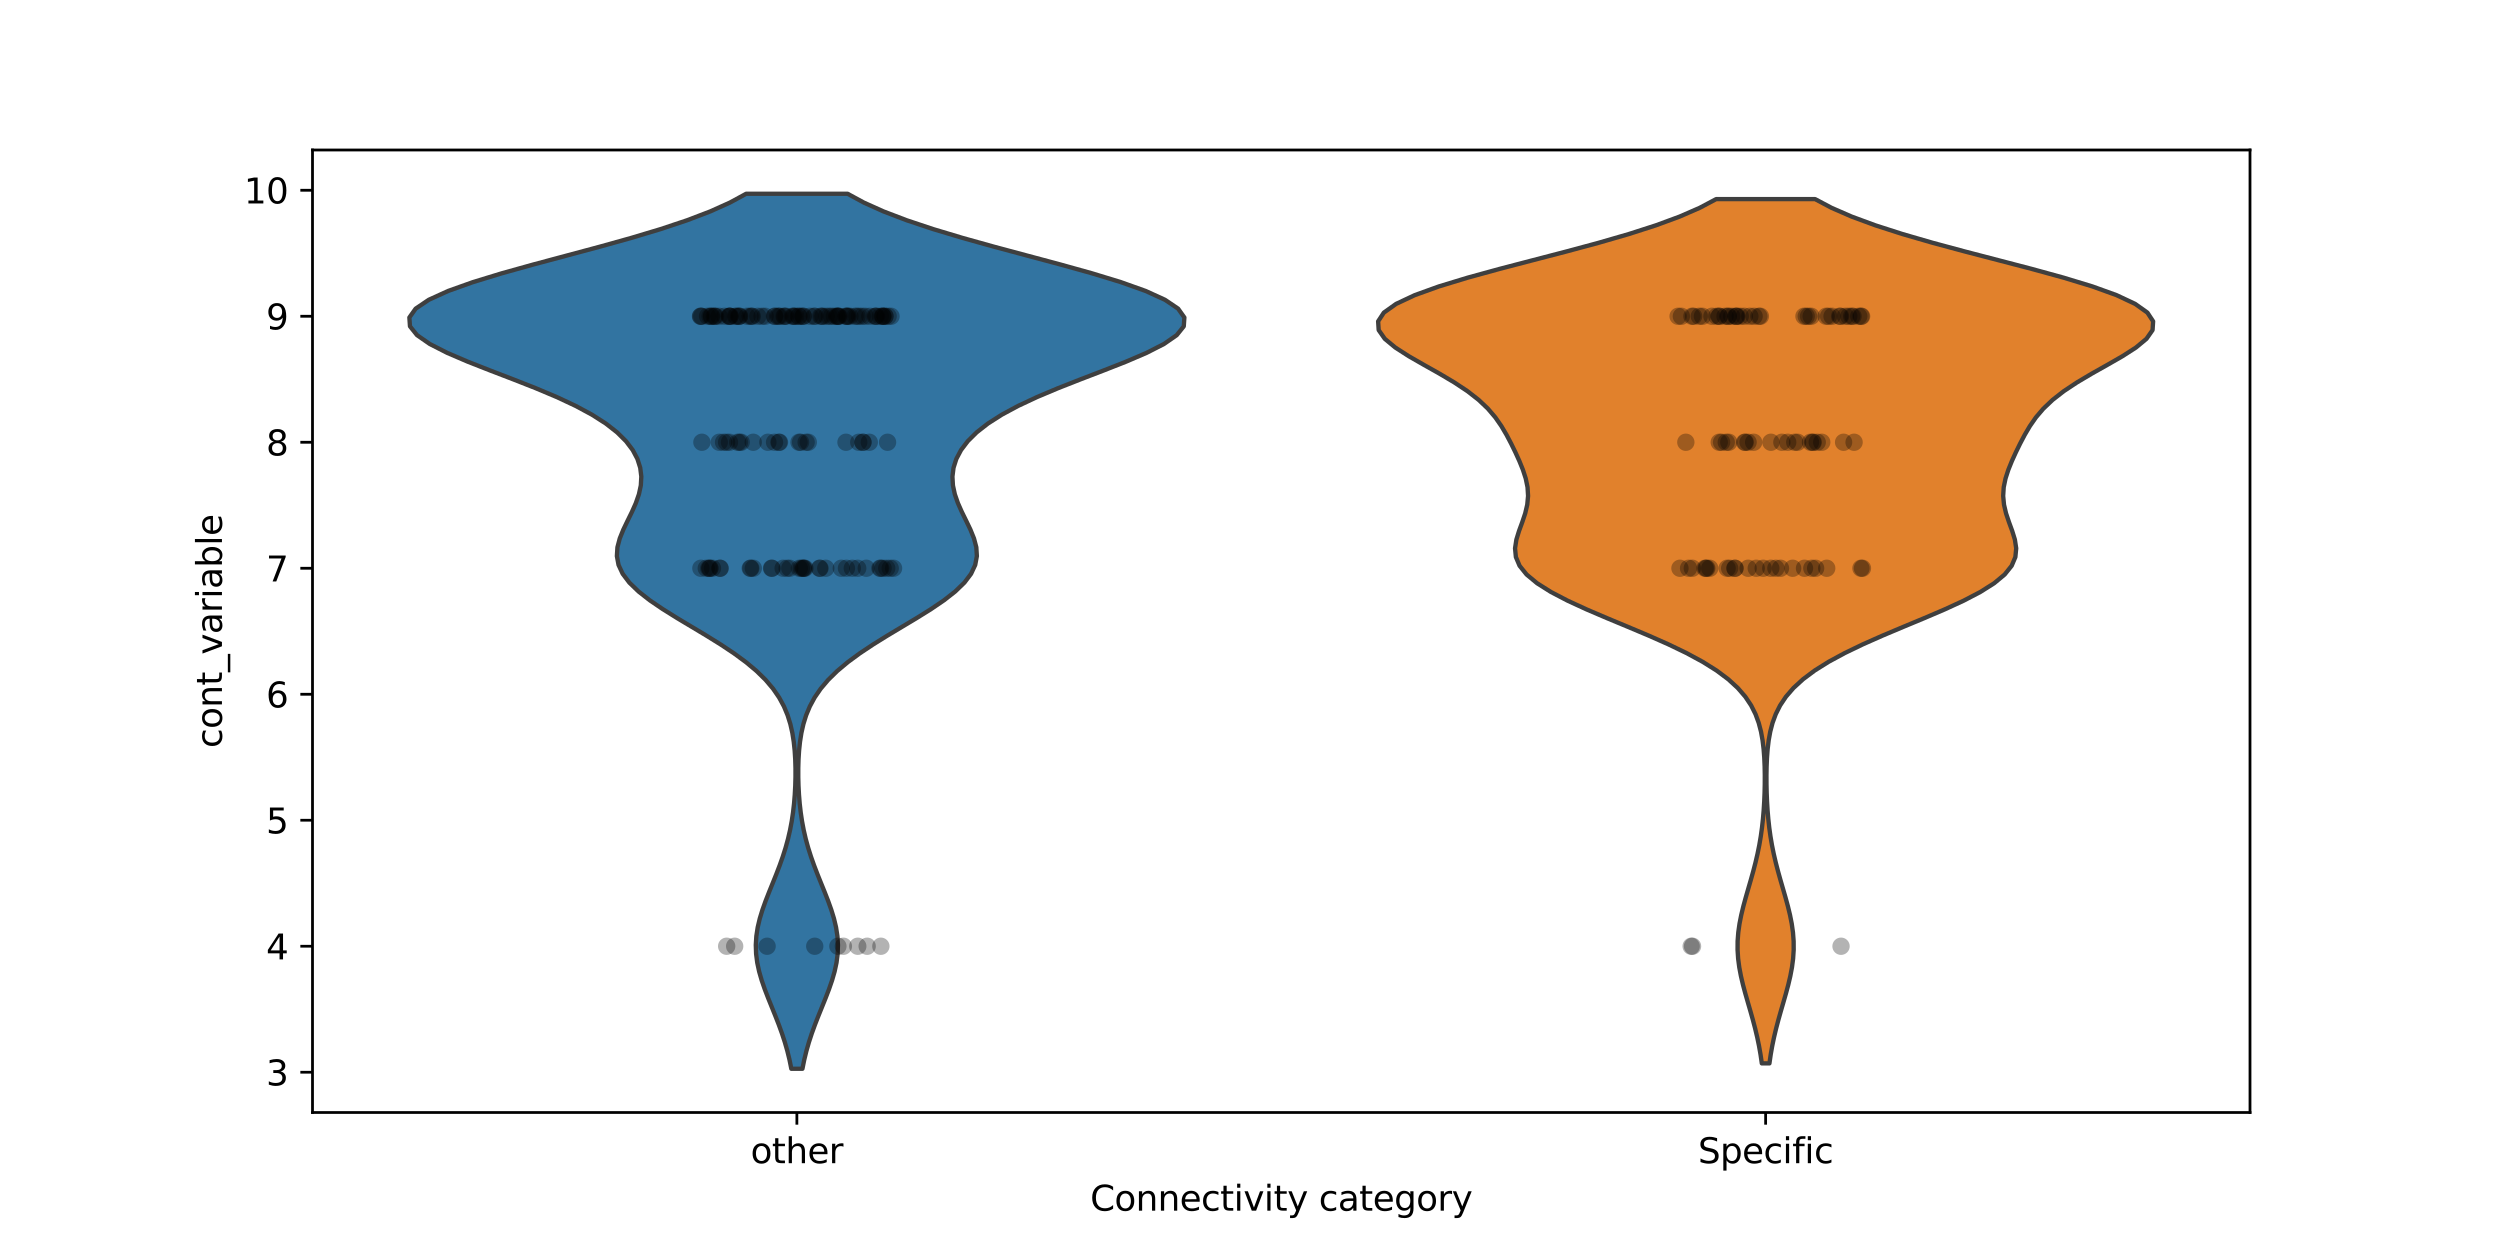 <?xml version="1.0" encoding="utf-8" standalone="no"?>
<!DOCTYPE svg PUBLIC "-//W3C//DTD SVG 1.1//EN"
  "http://www.w3.org/Graphics/SVG/1.1/DTD/svg11.dtd">
<svg xmlns:xlink="http://www.w3.org/1999/xlink" width="720pt" height="360pt" viewBox="0 0 720 360" xmlns="http://www.w3.org/2000/svg" version="1.1">
 <defs>
  <style type="text/css">*{stroke-linejoin: round; stroke-linecap: butt}</style>
 </defs>
 <g id="figure_1">
  <g id="patch_1">
   <path d="M 0 360 
L 720 360 
L 720 0 
L 0 0 
z
" style="fill: #ffffff"/>
  </g>
  <g id="axes_1">
   <g id="patch_2">
    <path d="M 90 320.4 
L 648 320.4 
L 648 43.2 
L 90 43.2 
z
" style="fill: #ffffff"/>
   </g>
   <g id="FillBetweenPolyCollection_1">
    <defs>
     <path id="m68834e56b5" d="M 231.101 -52.2 
L 227.899 -52.2 
L 227.385 -54.745 
L 226.764 -57.291 
L 226.034 -59.836 
L 225.2 -62.382 
L 224.275 -64.927 
L 223.281 -67.473 
L 222.251 -70.018 
L 221.225 -72.564 
L 220.247 -75.109 
L 219.368 -77.655 
L 218.634 -80.2 
L 218.086 -82.745 
L 217.758 -85.291 
L 217.669 -87.836 
L 217.826 -90.382 
L 218.217 -92.927 
L 218.82 -95.473 
L 219.6 -98.018 
L 220.511 -100.564 
L 221.507 -103.109 
L 222.538 -105.655 
L 223.562 -108.2 
L 224.539 -110.745 
L 225.441 -113.291 
L 226.246 -115.836 
L 226.945 -118.382 
L 227.533 -120.927 
L 228.014 -123.473 
L 228.394 -126.018 
L 228.684 -128.564 
L 228.893 -131.109 
L 229.029 -133.655 
L 229.097 -136.2 
L 229.097 -138.745 
L 229.023 -141.291 
L 228.864 -143.836 
L 228.597 -146.382 
L 228.194 -148.927 
L 227.619 -151.473 
L 226.827 -154.018 
L 225.767 -156.564 
L 224.389 -159.109 
L 222.641 -161.655 
L 220.482 -164.2 
L 217.886 -166.745 
L 214.846 -169.291 
L 211.386 -171.836 
L 207.561 -174.382 
L 203.463 -176.927 
L 199.215 -179.473 
L 194.967 -182.018 
L 190.886 -184.564 
L 187.142 -187.109 
L 183.891 -189.655 
L 181.259 -192.2 
L 179.332 -194.745 
L 178.141 -197.291 
L 177.663 -199.836 
L 177.82 -202.382 
L 178.49 -204.927 
L 179.519 -207.473 
L 180.742 -210.018 
L 181.993 -212.564 
L 183.123 -215.109 
L 184.009 -217.655 
L 184.557 -220.2 
L 184.699 -222.745 
L 184.384 -225.291 
L 183.573 -227.836 
L 182.225 -230.382 
L 180.296 -232.927 
L 177.731 -235.473 
L 174.476 -238.018 
L 170.491 -240.564 
L 165.763 -243.109 
L 160.326 -245.655 
L 154.285 -248.2 
L 147.817 -250.745 
L 141.182 -253.291 
L 134.709 -255.836 
L 128.778 -258.382 
L 123.785 -260.927 
L 120.109 -263.473 
L 118.07 -266.018 
L 117.9 -268.564 
L 119.709 -271.109 
L 123.479 -273.655 
L 129.061 -276.2 
L 136.193 -278.745 
L 144.524 -281.291 
L 153.654 -283.836 
L 163.162 -286.382 
L 172.652 -288.927 
L 181.775 -291.473 
L 190.25 -294.018 
L 197.88 -296.564 
L 204.549 -299.109 
L 210.216 -301.655 
L 214.901 -304.2 
L 244.099 -304.2 
L 244.099 -304.2 
L 248.784 -301.655 
L 254.451 -299.109 
L 261.12 -296.564 
L 268.75 -294.018 
L 277.225 -291.473 
L 286.348 -288.927 
L 295.838 -286.382 
L 305.346 -283.836 
L 314.476 -281.291 
L 322.807 -278.745 
L 329.939 -276.2 
L 335.521 -273.655 
L 339.291 -271.109 
L 341.1 -268.564 
L 340.93 -266.018 
L 338.891 -263.473 
L 335.215 -260.927 
L 330.222 -258.382 
L 324.291 -255.836 
L 317.818 -253.291 
L 311.183 -250.745 
L 304.715 -248.2 
L 298.674 -245.655 
L 293.237 -243.109 
L 288.509 -240.564 
L 284.524 -238.018 
L 281.269 -235.473 
L 278.704 -232.927 
L 276.775 -230.382 
L 275.427 -227.836 
L 274.616 -225.291 
L 274.301 -222.745 
L 274.443 -220.2 
L 274.991 -217.655 
L 275.877 -215.109 
L 277.007 -212.564 
L 278.258 -210.018 
L 279.481 -207.473 
L 280.51 -204.927 
L 281.18 -202.382 
L 281.337 -199.836 
L 280.859 -197.291 
L 279.668 -194.745 
L 277.741 -192.2 
L 275.109 -189.655 
L 271.858 -187.109 
L 268.114 -184.564 
L 264.033 -182.018 
L 259.785 -179.473 
L 255.537 -176.927 
L 251.439 -174.382 
L 247.614 -171.836 
L 244.154 -169.291 
L 241.114 -166.745 
L 238.518 -164.2 
L 236.359 -161.655 
L 234.611 -159.109 
L 233.233 -156.564 
L 232.173 -154.018 
L 231.381 -151.473 
L 230.806 -148.927 
L 230.403 -146.382 
L 230.136 -143.836 
L 229.977 -141.291 
L 229.903 -138.745 
L 229.903 -136.2 
L 229.971 -133.655 
L 230.107 -131.109 
L 230.316 -128.564 
L 230.606 -126.018 
L 230.986 -123.473 
L 231.467 -120.927 
L 232.055 -118.382 
L 232.754 -115.836 
L 233.559 -113.291 
L 234.461 -110.745 
L 235.438 -108.2 
L 236.462 -105.655 
L 237.493 -103.109 
L 238.489 -100.564 
L 239.4 -98.018 
L 240.18 -95.473 
L 240.783 -92.927 
L 241.174 -90.382 
L 241.331 -87.836 
L 241.242 -85.291 
L 240.914 -82.745 
L 240.366 -80.2 
L 239.632 -77.655 
L 238.753 -75.109 
L 237.775 -72.564 
L 236.749 -70.018 
L 235.719 -67.473 
L 234.725 -64.927 
L 233.8 -62.382 
L 232.966 -59.836 
L 232.236 -57.291 
L 231.615 -54.745 
L 231.101 -52.2 
z
" style="stroke: #3f3f3f; stroke-width: 1.25"/>
    </defs>
    <g clip-path="url(#p2341770160)">
     <use xlink:href="#m68834e56b5" x="0" y="360" style="fill: #3274a1; stroke: #3f3f3f; stroke-width: 1.25"/>
    </g>
   </g>
   <g id="FillBetweenPolyCollection_2">
    <defs>
     <path id="m4963160dde" d="M 509.596 -53.748 
L 507.404 -53.748 
L 507.04 -56.262 
L 506.597 -58.776 
L 506.075 -61.29 
L 505.477 -63.804 
L 504.815 -66.319 
L 504.106 -68.833 
L 503.376 -71.347 
L 502.656 -73.861 
L 501.981 -76.375 
L 501.389 -78.89 
L 500.912 -81.404 
L 500.582 -83.918 
L 500.419 -86.432 
L 500.434 -88.946 
L 500.625 -91.46 
L 500.981 -93.975 
L 501.479 -96.489 
L 502.088 -99.003 
L 502.772 -101.517 
L 503.496 -104.031 
L 504.225 -106.546 
L 504.927 -109.06 
L 505.58 -111.574 
L 506.166 -114.088 
L 506.675 -116.602 
L 507.103 -119.117 
L 507.453 -121.631 
L 507.73 -124.145 
L 507.942 -126.659 
L 508.095 -129.173 
L 508.197 -131.687 
L 508.252 -134.202 
L 508.26 -136.716 
L 508.217 -139.23 
L 508.11 -141.744 
L 507.921 -144.258 
L 507.62 -146.773 
L 507.167 -149.287 
L 506.511 -151.801 
L 505.59 -154.315 
L 504.33 -156.829 
L 502.652 -159.344 
L 500.479 -161.858 
L 497.737 -164.372 
L 494.374 -166.886 
L 490.363 -169.4 
L 485.717 -171.915 
L 480.5 -174.429 
L 474.826 -176.943 
L 468.862 -179.457 
L 462.82 -181.971 
L 456.942 -184.485 
L 451.478 -187 
L 446.661 -189.514 
L 442.68 -192.028 
L 439.659 -194.542 
L 437.64 -197.056 
L 436.574 -199.571 
L 436.332 -202.085 
L 436.717 -204.599 
L 437.492 -207.113 
L 438.413 -209.627 
L 439.256 -212.142 
L 439.849 -214.656 
L 440.085 -217.17 
L 439.929 -219.684 
L 439.408 -222.198 
L 438.593 -224.713 
L 437.575 -227.227 
L 436.431 -229.741 
L 435.202 -232.255 
L 433.879 -234.769 
L 432.398 -237.283 
L 430.65 -239.798 
L 428.509 -242.312 
L 425.86 -244.826 
L 422.635 -247.34 
L 418.847 -249.854 
L 414.609 -252.369 
L 410.141 -254.883 
L 405.758 -257.397 
L 401.846 -259.911 
L 398.816 -262.425 
L 397.06 -264.94 
L 396.9 -267.454 
L 398.55 -269.968 
L 402.086 -272.482 
L 407.441 -274.996 
L 414.407 -277.51 
L 422.665 -280.025 
L 431.818 -282.539 
L 441.437 -285.053 
L 451.098 -287.567 
L 460.422 -290.081 
L 469.102 -292.596 
L 476.916 -295.11 
L 483.732 -297.624 
L 489.501 -300.138 
L 494.245 -302.652 
L 522.755 -302.652 
L 522.755 -302.652 
L 527.499 -300.138 
L 533.268 -297.624 
L 540.084 -295.11 
L 547.898 -292.596 
L 556.578 -290.081 
L 565.902 -287.567 
L 575.563 -285.053 
L 585.182 -282.539 
L 594.335 -280.025 
L 602.593 -277.51 
L 609.559 -274.996 
L 614.914 -272.482 
L 618.45 -269.968 
L 620.1 -267.454 
L 619.94 -264.94 
L 618.184 -262.425 
L 615.154 -259.911 
L 611.242 -257.397 
L 606.859 -254.883 
L 602.391 -252.369 
L 598.153 -249.854 
L 594.365 -247.34 
L 591.14 -244.826 
L 588.491 -242.312 
L 586.35 -239.798 
L 584.602 -237.283 
L 583.121 -234.769 
L 581.798 -232.255 
L 580.569 -229.741 
L 579.425 -227.227 
L 578.407 -224.713 
L 577.592 -222.198 
L 577.071 -219.684 
L 576.915 -217.17 
L 577.151 -214.656 
L 577.744 -212.142 
L 578.587 -209.627 
L 579.508 -207.113 
L 580.283 -204.599 
L 580.668 -202.085 
L 580.426 -199.571 
L 579.36 -197.056 
L 577.341 -194.542 
L 574.32 -192.028 
L 570.339 -189.514 
L 565.522 -187 
L 560.058 -184.485 
L 554.18 -181.971 
L 548.138 -179.457 
L 542.174 -176.943 
L 536.5 -174.429 
L 531.283 -171.915 
L 526.637 -169.4 
L 522.626 -166.886 
L 519.263 -164.372 
L 516.521 -161.858 
L 514.348 -159.344 
L 512.67 -156.829 
L 511.41 -154.315 
L 510.489 -151.801 
L 509.833 -149.287 
L 509.38 -146.773 
L 509.079 -144.258 
L 508.89 -141.744 
L 508.783 -139.23 
L 508.74 -136.716 
L 508.748 -134.202 
L 508.803 -131.687 
L 508.905 -129.173 
L 509.058 -126.659 
L 509.27 -124.145 
L 509.547 -121.631 
L 509.897 -119.117 
L 510.325 -116.602 
L 510.834 -114.088 
L 511.42 -111.574 
L 512.073 -109.06 
L 512.775 -106.546 
L 513.504 -104.031 
L 514.228 -101.517 
L 514.912 -99.003 
L 515.521 -96.489 
L 516.019 -93.975 
L 516.375 -91.46 
L 516.566 -88.946 
L 516.581 -86.432 
L 516.418 -83.918 
L 516.088 -81.404 
L 515.611 -78.89 
L 515.019 -76.375 
L 514.344 -73.861 
L 513.624 -71.347 
L 512.894 -68.833 
L 512.185 -66.319 
L 511.523 -63.804 
L 510.925 -61.29 
L 510.403 -58.776 
L 509.96 -56.262 
L 509.596 -53.748 
z
" style="stroke: #3f3f3f; stroke-width: 1.25"/>
    </defs>
    <g clip-path="url(#p2341770160)">
     <use xlink:href="#m4963160dde" x="0" y="360" style="fill: #e1812c; stroke: #3f3f3f; stroke-width: 1.25"/>
    </g>
   </g>
   <g id="matplotlib.axis_1">
    <g id="xtick_1">
     <g id="line2d_1">
      <defs>
       <path id="m42745b3dea" d="M 0 0 
L 0 3.5 
" style="stroke: #000000; stroke-width: 0.8"/>
      </defs>
      <g>
       <use xlink:href="#m42745b3dea" x="229.5" y="320.4" style="stroke: #000000; stroke-width: 0.8"/>
      </g>
     </g>
     <g id="text_1">
      <!-- other -->
      <g transform="translate(216.18 334.998) scale(0.1 -0.1)">
       <defs>
        <path id="DejaVuSans-6f" d="M 1959 3097 
Q 1497 3097 1228 2736 
Q 959 2375 959 1747 
Q 959 1119 1226 758 
Q 1494 397 1959 397 
Q 2419 397 2687 759 
Q 2956 1122 2956 1747 
Q 2956 2369 2687 2733 
Q 2419 3097 1959 3097 
z
M 1959 3584 
Q 2709 3584 3137 3096 
Q 3566 2609 3566 1747 
Q 3566 888 3137 398 
Q 2709 -91 1959 -91 
Q 1206 -91 779 398 
Q 353 888 353 1747 
Q 353 2609 779 3096 
Q 1206 3584 1959 3584 
z
" transform="scale(0.016)"/>
        <path id="DejaVuSans-74" d="M 1172 4494 
L 1172 3500 
L 2356 3500 
L 2356 3053 
L 1172 3053 
L 1172 1153 
Q 1172 725 1289 603 
Q 1406 481 1766 481 
L 2356 481 
L 2356 0 
L 1766 0 
Q 1100 0 847 248 
Q 594 497 594 1153 
L 594 3053 
L 172 3053 
L 172 3500 
L 594 3500 
L 594 4494 
L 1172 4494 
z
" transform="scale(0.016)"/>
        <path id="DejaVuSans-68" d="M 3513 2113 
L 3513 0 
L 2938 0 
L 2938 2094 
Q 2938 2591 2744 2837 
Q 2550 3084 2163 3084 
Q 1697 3084 1428 2787 
Q 1159 2491 1159 1978 
L 1159 0 
L 581 0 
L 581 4863 
L 1159 4863 
L 1159 2956 
Q 1366 3272 1645 3428 
Q 1925 3584 2291 3584 
Q 2894 3584 3203 3211 
Q 3513 2838 3513 2113 
z
" transform="scale(0.016)"/>
        <path id="DejaVuSans-65" d="M 3597 1894 
L 3597 1613 
L 953 1613 
Q 991 1019 1311 708 
Q 1631 397 2203 397 
Q 2534 397 2845 478 
Q 3156 559 3463 722 
L 3463 178 
Q 3153 47 2828 -22 
Q 2503 -91 2169 -91 
Q 1331 -91 842 396 
Q 353 884 353 1716 
Q 353 2575 817 3079 
Q 1281 3584 2069 3584 
Q 2775 3584 3186 3129 
Q 3597 2675 3597 1894 
z
M 3022 2063 
Q 3016 2534 2758 2815 
Q 2500 3097 2075 3097 
Q 1594 3097 1305 2825 
Q 1016 2553 972 2059 
L 3022 2063 
z
" transform="scale(0.016)"/>
        <path id="DejaVuSans-72" d="M 2631 2963 
Q 2534 3019 2420 3045 
Q 2306 3072 2169 3072 
Q 1681 3072 1420 2755 
Q 1159 2438 1159 1844 
L 1159 0 
L 581 0 
L 581 3500 
L 1159 3500 
L 1159 2956 
Q 1341 3275 1631 3429 
Q 1922 3584 2338 3584 
Q 2397 3584 2469 3576 
Q 2541 3569 2628 3553 
L 2631 2963 
z
" transform="scale(0.016)"/>
       </defs>
       <use xlink:href="#DejaVuSans-6f"/>
       <use xlink:href="#DejaVuSans-74" transform="translate(61.182 0)"/>
       <use xlink:href="#DejaVuSans-68" transform="translate(100.391 0)"/>
       <use xlink:href="#DejaVuSans-65" transform="translate(163.77 0)"/>
       <use xlink:href="#DejaVuSans-72" transform="translate(225.293 0)"/>
      </g>
     </g>
    </g>
    <g id="xtick_2">
     <g id="line2d_2">
      <g>
       <use xlink:href="#m42745b3dea" x="508.5" y="320.4" style="stroke: #000000; stroke-width: 0.8"/>
      </g>
     </g>
     <g id="text_2">
      <!-- Specific -->
      <g transform="translate(489.038 334.998) scale(0.1 -0.1)">
       <defs>
        <path id="DejaVuSans-53" d="M 3425 4513 
L 3425 3897 
Q 3066 4069 2747 4153 
Q 2428 4238 2131 4238 
Q 1616 4238 1336 4038 
Q 1056 3838 1056 3469 
Q 1056 3159 1242 3001 
Q 1428 2844 1947 2747 
L 2328 2669 
Q 3034 2534 3370 2195 
Q 3706 1856 3706 1288 
Q 3706 609 3251 259 
Q 2797 -91 1919 -91 
Q 1588 -91 1214 -16 
Q 841 59 441 206 
L 441 856 
Q 825 641 1194 531 
Q 1563 422 1919 422 
Q 2459 422 2753 634 
Q 3047 847 3047 1241 
Q 3047 1584 2836 1778 
Q 2625 1972 2144 2069 
L 1759 2144 
Q 1053 2284 737 2584 
Q 422 2884 422 3419 
Q 422 4038 858 4394 
Q 1294 4750 2059 4750 
Q 2388 4750 2728 4690 
Q 3069 4631 3425 4513 
z
" transform="scale(0.016)"/>
        <path id="DejaVuSans-70" d="M 1159 525 
L 1159 -1331 
L 581 -1331 
L 581 3500 
L 1159 3500 
L 1159 2969 
Q 1341 3281 1617 3432 
Q 1894 3584 2278 3584 
Q 2916 3584 3314 3078 
Q 3713 2572 3713 1747 
Q 3713 922 3314 415 
Q 2916 -91 2278 -91 
Q 1894 -91 1617 61 
Q 1341 213 1159 525 
z
M 3116 1747 
Q 3116 2381 2855 2742 
Q 2594 3103 2138 3103 
Q 1681 3103 1420 2742 
Q 1159 2381 1159 1747 
Q 1159 1113 1420 752 
Q 1681 391 2138 391 
Q 2594 391 2855 752 
Q 3116 1113 3116 1747 
z
" transform="scale(0.016)"/>
        <path id="DejaVuSans-63" d="M 3122 3366 
L 3122 2828 
Q 2878 2963 2633 3030 
Q 2388 3097 2138 3097 
Q 1578 3097 1268 2742 
Q 959 2388 959 1747 
Q 959 1106 1268 751 
Q 1578 397 2138 397 
Q 2388 397 2633 464 
Q 2878 531 3122 666 
L 3122 134 
Q 2881 22 2623 -34 
Q 2366 -91 2075 -91 
Q 1284 -91 818 406 
Q 353 903 353 1747 
Q 353 2603 823 3093 
Q 1294 3584 2113 3584 
Q 2378 3584 2631 3529 
Q 2884 3475 3122 3366 
z
" transform="scale(0.016)"/>
        <path id="DejaVuSans-69" d="M 603 3500 
L 1178 3500 
L 1178 0 
L 603 0 
L 603 3500 
z
M 603 4863 
L 1178 4863 
L 1178 4134 
L 603 4134 
L 603 4863 
z
" transform="scale(0.016)"/>
        <path id="DejaVuSans-66" d="M 2375 4863 
L 2375 4384 
L 1825 4384 
Q 1516 4384 1395 4259 
Q 1275 4134 1275 3809 
L 1275 3500 
L 2222 3500 
L 2222 3053 
L 1275 3053 
L 1275 0 
L 697 0 
L 697 3053 
L 147 3053 
L 147 3500 
L 697 3500 
L 697 3744 
Q 697 4328 969 4595 
Q 1241 4863 1831 4863 
L 2375 4863 
z
" transform="scale(0.016)"/>
       </defs>
       <use xlink:href="#DejaVuSans-53"/>
       <use xlink:href="#DejaVuSans-70" transform="translate(63.477 0)"/>
       <use xlink:href="#DejaVuSans-65" transform="translate(126.953 0)"/>
       <use xlink:href="#DejaVuSans-63" transform="translate(188.477 0)"/>
       <use xlink:href="#DejaVuSans-69" transform="translate(243.457 0)"/>
       <use xlink:href="#DejaVuSans-66" transform="translate(271.24 0)"/>
       <use xlink:href="#DejaVuSans-69" transform="translate(306.445 0)"/>
       <use xlink:href="#DejaVuSans-63" transform="translate(334.229 0)"/>
      </g>
     </g>
    </g>
    <g id="text_3">
     <!-- Connectivity category -->
     <g transform="translate(313.981 348.677) scale(0.1 -0.1)">
      <defs>
       <path id="DejaVuSans-43" d="M 4122 4306 
L 4122 3641 
Q 3803 3938 3442 4084 
Q 3081 4231 2675 4231 
Q 1875 4231 1450 3742 
Q 1025 3253 1025 2328 
Q 1025 1406 1450 917 
Q 1875 428 2675 428 
Q 3081 428 3442 575 
Q 3803 722 4122 1019 
L 4122 359 
Q 3791 134 3420 21 
Q 3050 -91 2638 -91 
Q 1578 -91 968 557 
Q 359 1206 359 2328 
Q 359 3453 968 4101 
Q 1578 4750 2638 4750 
Q 3056 4750 3426 4639 
Q 3797 4528 4122 4306 
z
" transform="scale(0.016)"/>
       <path id="DejaVuSans-6e" d="M 3513 2113 
L 3513 0 
L 2938 0 
L 2938 2094 
Q 2938 2591 2744 2837 
Q 2550 3084 2163 3084 
Q 1697 3084 1428 2787 
Q 1159 2491 1159 1978 
L 1159 0 
L 581 0 
L 581 3500 
L 1159 3500 
L 1159 2956 
Q 1366 3272 1645 3428 
Q 1925 3584 2291 3584 
Q 2894 3584 3203 3211 
Q 3513 2838 3513 2113 
z
" transform="scale(0.016)"/>
       <path id="DejaVuSans-76" d="M 191 3500 
L 800 3500 
L 1894 563 
L 2988 3500 
L 3597 3500 
L 2284 0 
L 1503 0 
L 191 3500 
z
" transform="scale(0.016)"/>
       <path id="DejaVuSans-79" d="M 2059 -325 
Q 1816 -950 1584 -1140 
Q 1353 -1331 966 -1331 
L 506 -1331 
L 506 -850 
L 844 -850 
Q 1081 -850 1212 -737 
Q 1344 -625 1503 -206 
L 1606 56 
L 191 3500 
L 800 3500 
L 1894 763 
L 2988 3500 
L 3597 3500 
L 2059 -325 
z
" transform="scale(0.016)"/>
       <path id="DejaVuSans-20" transform="scale(0.016)"/>
       <path id="DejaVuSans-61" d="M 2194 1759 
Q 1497 1759 1228 1600 
Q 959 1441 959 1056 
Q 959 750 1161 570 
Q 1363 391 1709 391 
Q 2188 391 2477 730 
Q 2766 1069 2766 1631 
L 2766 1759 
L 2194 1759 
z
M 3341 1997 
L 3341 0 
L 2766 0 
L 2766 531 
Q 2569 213 2275 61 
Q 1981 -91 1556 -91 
Q 1019 -91 701 211 
Q 384 513 384 1019 
Q 384 1609 779 1909 
Q 1175 2209 1959 2209 
L 2766 2209 
L 2766 2266 
Q 2766 2663 2505 2880 
Q 2244 3097 1772 3097 
Q 1472 3097 1187 3025 
Q 903 2953 641 2809 
L 641 3341 
Q 956 3463 1253 3523 
Q 1550 3584 1831 3584 
Q 2591 3584 2966 3190 
Q 3341 2797 3341 1997 
z
" transform="scale(0.016)"/>
       <path id="DejaVuSans-67" d="M 2906 1791 
Q 2906 2416 2648 2759 
Q 2391 3103 1925 3103 
Q 1463 3103 1205 2759 
Q 947 2416 947 1791 
Q 947 1169 1205 825 
Q 1463 481 1925 481 
Q 2391 481 2648 825 
Q 2906 1169 2906 1791 
z
M 3481 434 
Q 3481 -459 3084 -895 
Q 2688 -1331 1869 -1331 
Q 1566 -1331 1297 -1286 
Q 1028 -1241 775 -1147 
L 775 -588 
Q 1028 -725 1275 -790 
Q 1522 -856 1778 -856 
Q 2344 -856 2625 -561 
Q 2906 -266 2906 331 
L 2906 616 
Q 2728 306 2450 153 
Q 2172 0 1784 0 
Q 1141 0 747 490 
Q 353 981 353 1791 
Q 353 2603 747 3093 
Q 1141 3584 1784 3584 
Q 2172 3584 2450 3431 
Q 2728 3278 2906 2969 
L 2906 3500 
L 3481 3500 
L 3481 434 
z
" transform="scale(0.016)"/>
      </defs>
      <use xlink:href="#DejaVuSans-43"/>
      <use xlink:href="#DejaVuSans-6f" transform="translate(69.824 0)"/>
      <use xlink:href="#DejaVuSans-6e" transform="translate(131.006 0)"/>
      <use xlink:href="#DejaVuSans-6e" transform="translate(194.385 0)"/>
      <use xlink:href="#DejaVuSans-65" transform="translate(257.764 0)"/>
      <use xlink:href="#DejaVuSans-63" transform="translate(319.287 0)"/>
      <use xlink:href="#DejaVuSans-74" transform="translate(374.268 0)"/>
      <use xlink:href="#DejaVuSans-69" transform="translate(413.477 0)"/>
      <use xlink:href="#DejaVuSans-76" transform="translate(441.26 0)"/>
      <use xlink:href="#DejaVuSans-69" transform="translate(500.439 0)"/>
      <use xlink:href="#DejaVuSans-74" transform="translate(528.223 0)"/>
      <use xlink:href="#DejaVuSans-79" transform="translate(567.432 0)"/>
      <use xlink:href="#DejaVuSans-20" transform="translate(626.611 0)"/>
      <use xlink:href="#DejaVuSans-63" transform="translate(658.398 0)"/>
      <use xlink:href="#DejaVuSans-61" transform="translate(713.379 0)"/>
      <use xlink:href="#DejaVuSans-74" transform="translate(774.658 0)"/>
      <use xlink:href="#DejaVuSans-65" transform="translate(813.867 0)"/>
      <use xlink:href="#DejaVuSans-67" transform="translate(875.391 0)"/>
      <use xlink:href="#DejaVuSans-6f" transform="translate(938.867 0)"/>
      <use xlink:href="#DejaVuSans-72" transform="translate(1000.049 0)"/>
      <use xlink:href="#DejaVuSans-79" transform="translate(1041.162 0)"/>
     </g>
    </g>
   </g>
   <g id="matplotlib.axis_2">
    <g id="ytick_1">
     <g id="line2d_3">
      <defs>
       <path id="m3c52d75bbd" d="M 0 0 
L -3.5 0 
" style="stroke: #000000; stroke-width: 0.8"/>
      </defs>
      <g>
       <use xlink:href="#m3c52d75bbd" x="90" y="308.804" style="stroke: #000000; stroke-width: 0.8"/>
      </g>
     </g>
     <g id="text_4">
      <!-- 3 -->
      <g transform="translate(76.638 312.603) scale(0.1 -0.1)">
       <defs>
        <path id="DejaVuSans-33" d="M 2597 2516 
Q 3050 2419 3304 2112 
Q 3559 1806 3559 1356 
Q 3559 666 3084 287 
Q 2609 -91 1734 -91 
Q 1441 -91 1130 -33 
Q 819 25 488 141 
L 488 750 
Q 750 597 1062 519 
Q 1375 441 1716 441 
Q 2309 441 2620 675 
Q 2931 909 2931 1356 
Q 2931 1769 2642 2001 
Q 2353 2234 1838 2234 
L 1294 2234 
L 1294 2753 
L 1863 2753 
Q 2328 2753 2575 2939 
Q 2822 3125 2822 3475 
Q 2822 3834 2567 4026 
Q 2313 4219 1838 4219 
Q 1578 4219 1281 4162 
Q 984 4106 628 3988 
L 628 4550 
Q 988 4650 1302 4700 
Q 1616 4750 1894 4750 
Q 2613 4750 3031 4423 
Q 3450 4097 3450 3541 
Q 3450 3153 3228 2886 
Q 3006 2619 2597 2516 
z
" transform="scale(0.016)"/>
       </defs>
       <use xlink:href="#DejaVuSans-33"/>
      </g>
     </g>
    </g>
    <g id="ytick_2">
     <g id="line2d_4">
      <g>
       <use xlink:href="#m3c52d75bbd" x="90" y="272.517" style="stroke: #000000; stroke-width: 0.8"/>
      </g>
     </g>
     <g id="text_5">
      <!-- 4 -->
      <g transform="translate(76.638 276.316) scale(0.1 -0.1)">
       <defs>
        <path id="DejaVuSans-34" d="M 2419 4116 
L 825 1625 
L 2419 1625 
L 2419 4116 
z
M 2253 4666 
L 3047 4666 
L 3047 1625 
L 3713 1625 
L 3713 1100 
L 3047 1100 
L 3047 0 
L 2419 0 
L 2419 1100 
L 313 1100 
L 313 1709 
L 2253 4666 
z
" transform="scale(0.016)"/>
       </defs>
       <use xlink:href="#DejaVuSans-34"/>
      </g>
     </g>
    </g>
    <g id="ytick_3">
     <g id="line2d_5">
      <g>
       <use xlink:href="#m3c52d75bbd" x="90" y="236.23" style="stroke: #000000; stroke-width: 0.8"/>
      </g>
     </g>
     <g id="text_6">
      <!-- 5 -->
      <g transform="translate(76.638 240.029) scale(0.1 -0.1)">
       <defs>
        <path id="DejaVuSans-35" d="M 691 4666 
L 3169 4666 
L 3169 4134 
L 1269 4134 
L 1269 2991 
Q 1406 3038 1543 3061 
Q 1681 3084 1819 3084 
Q 2600 3084 3056 2656 
Q 3513 2228 3513 1497 
Q 3513 744 3044 326 
Q 2575 -91 1722 -91 
Q 1428 -91 1123 -41 
Q 819 9 494 109 
L 494 744 
Q 775 591 1075 516 
Q 1375 441 1709 441 
Q 2250 441 2565 725 
Q 2881 1009 2881 1497 
Q 2881 1984 2565 2268 
Q 2250 2553 1709 2553 
Q 1456 2553 1204 2497 
Q 953 2441 691 2322 
L 691 4666 
z
" transform="scale(0.016)"/>
       </defs>
       <use xlink:href="#DejaVuSans-35"/>
      </g>
     </g>
    </g>
    <g id="ytick_4">
     <g id="line2d_6">
      <g>
       <use xlink:href="#m3c52d75bbd" x="90" y="199.943" style="stroke: #000000; stroke-width: 0.8"/>
      </g>
     </g>
     <g id="text_7">
      <!-- 6 -->
      <g transform="translate(76.638 203.743) scale(0.1 -0.1)">
       <defs>
        <path id="DejaVuSans-36" d="M 2113 2584 
Q 1688 2584 1439 2293 
Q 1191 2003 1191 1497 
Q 1191 994 1439 701 
Q 1688 409 2113 409 
Q 2538 409 2786 701 
Q 3034 994 3034 1497 
Q 3034 2003 2786 2293 
Q 2538 2584 2113 2584 
z
M 3366 4563 
L 3366 3988 
Q 3128 4100 2886 4159 
Q 2644 4219 2406 4219 
Q 1781 4219 1451 3797 
Q 1122 3375 1075 2522 
Q 1259 2794 1537 2939 
Q 1816 3084 2150 3084 
Q 2853 3084 3261 2657 
Q 3669 2231 3669 1497 
Q 3669 778 3244 343 
Q 2819 -91 2113 -91 
Q 1303 -91 875 529 
Q 447 1150 447 2328 
Q 447 3434 972 4092 
Q 1497 4750 2381 4750 
Q 2619 4750 2861 4703 
Q 3103 4656 3366 4563 
z
" transform="scale(0.016)"/>
       </defs>
       <use xlink:href="#DejaVuSans-36"/>
      </g>
     </g>
    </g>
    <g id="ytick_5">
     <g id="line2d_7">
      <g>
       <use xlink:href="#m3c52d75bbd" x="90" y="163.657" style="stroke: #000000; stroke-width: 0.8"/>
      </g>
     </g>
     <g id="text_8">
      <!-- 7 -->
      <g transform="translate(76.638 167.456) scale(0.1 -0.1)">
       <defs>
        <path id="DejaVuSans-37" d="M 525 4666 
L 3525 4666 
L 3525 4397 
L 1831 0 
L 1172 0 
L 2766 4134 
L 525 4134 
L 525 4666 
z
" transform="scale(0.016)"/>
       </defs>
       <use xlink:href="#DejaVuSans-37"/>
      </g>
     </g>
    </g>
    <g id="ytick_6">
     <g id="line2d_8">
      <g>
       <use xlink:href="#m3c52d75bbd" x="90" y="127.37" style="stroke: #000000; stroke-width: 0.8"/>
      </g>
     </g>
     <g id="text_9">
      <!-- 8 -->
      <g transform="translate(76.638 131.169) scale(0.1 -0.1)">
       <defs>
        <path id="DejaVuSans-38" d="M 2034 2216 
Q 1584 2216 1326 1975 
Q 1069 1734 1069 1313 
Q 1069 891 1326 650 
Q 1584 409 2034 409 
Q 2484 409 2743 651 
Q 3003 894 3003 1313 
Q 3003 1734 2745 1975 
Q 2488 2216 2034 2216 
z
M 1403 2484 
Q 997 2584 770 2862 
Q 544 3141 544 3541 
Q 544 4100 942 4425 
Q 1341 4750 2034 4750 
Q 2731 4750 3128 4425 
Q 3525 4100 3525 3541 
Q 3525 3141 3298 2862 
Q 3072 2584 2669 2484 
Q 3125 2378 3379 2068 
Q 3634 1759 3634 1313 
Q 3634 634 3220 271 
Q 2806 -91 2034 -91 
Q 1263 -91 848 271 
Q 434 634 434 1313 
Q 434 1759 690 2068 
Q 947 2378 1403 2484 
z
M 1172 3481 
Q 1172 3119 1398 2916 
Q 1625 2713 2034 2713 
Q 2441 2713 2670 2916 
Q 2900 3119 2900 3481 
Q 2900 3844 2670 4047 
Q 2441 4250 2034 4250 
Q 1625 4250 1398 4047 
Q 1172 3844 1172 3481 
z
" transform="scale(0.016)"/>
       </defs>
       <use xlink:href="#DejaVuSans-38"/>
      </g>
     </g>
    </g>
    <g id="ytick_7">
     <g id="line2d_9">
      <g>
       <use xlink:href="#m3c52d75bbd" x="90" y="91.083" style="stroke: #000000; stroke-width: 0.8"/>
      </g>
     </g>
     <g id="text_10">
      <!-- 9 -->
      <g transform="translate(76.638 94.882) scale(0.1 -0.1)">
       <defs>
        <path id="DejaVuSans-39" d="M 703 97 
L 703 672 
Q 941 559 1184 500 
Q 1428 441 1663 441 
Q 2288 441 2617 861 
Q 2947 1281 2994 2138 
Q 2813 1869 2534 1725 
Q 2256 1581 1919 1581 
Q 1219 1581 811 2004 
Q 403 2428 403 3163 
Q 403 3881 828 4315 
Q 1253 4750 1959 4750 
Q 2769 4750 3195 4129 
Q 3622 3509 3622 2328 
Q 3622 1225 3098 567 
Q 2575 -91 1691 -91 
Q 1453 -91 1209 -44 
Q 966 3 703 97 
z
M 1959 2075 
Q 2384 2075 2632 2365 
Q 2881 2656 2881 3163 
Q 2881 3666 2632 3958 
Q 2384 4250 1959 4250 
Q 1534 4250 1286 3958 
Q 1038 3666 1038 3163 
Q 1038 2656 1286 2365 
Q 1534 2075 1959 2075 
z
" transform="scale(0.016)"/>
       </defs>
       <use xlink:href="#DejaVuSans-39"/>
      </g>
     </g>
    </g>
    <g id="ytick_8">
     <g id="line2d_10">
      <g>
       <use xlink:href="#m3c52d75bbd" x="90" y="54.796" style="stroke: #000000; stroke-width: 0.8"/>
      </g>
     </g>
     <g id="text_11">
      <!-- 10 -->
      <g transform="translate(70.275 58.595) scale(0.1 -0.1)">
       <defs>
        <path id="DejaVuSans-31" d="M 794 531 
L 1825 531 
L 1825 4091 
L 703 3866 
L 703 4441 
L 1819 4666 
L 2450 4666 
L 2450 531 
L 3481 531 
L 3481 0 
L 794 0 
L 794 531 
z
" transform="scale(0.016)"/>
        <path id="DejaVuSans-30" d="M 2034 4250 
Q 1547 4250 1301 3770 
Q 1056 3291 1056 2328 
Q 1056 1369 1301 889 
Q 1547 409 2034 409 
Q 2525 409 2770 889 
Q 3016 1369 3016 2328 
Q 3016 3291 2770 3770 
Q 2525 4250 2034 4250 
z
M 2034 4750 
Q 2819 4750 3233 4129 
Q 3647 3509 3647 2328 
Q 3647 1150 3233 529 
Q 2819 -91 2034 -91 
Q 1250 -91 836 529 
Q 422 1150 422 2328 
Q 422 3509 836 4129 
Q 1250 4750 2034 4750 
z
" transform="scale(0.016)"/>
       </defs>
       <use xlink:href="#DejaVuSans-31"/>
       <use xlink:href="#DejaVuSans-30" transform="translate(63.623 0)"/>
      </g>
     </g>
    </g>
    <g id="text_12">
     <!-- cont_variable -->
     <g transform="translate(63.917 215.409) rotate(-90) scale(0.1 -0.1)">
      <defs>
       <path id="DejaVuSans-5f" d="M 3263 -1063 
L 3263 -1509 
L -63 -1509 
L -63 -1063 
L 3263 -1063 
z
" transform="scale(0.016)"/>
       <path id="DejaVuSans-62" d="M 3116 1747 
Q 3116 2381 2855 2742 
Q 2594 3103 2138 3103 
Q 1681 3103 1420 2742 
Q 1159 2381 1159 1747 
Q 1159 1113 1420 752 
Q 1681 391 2138 391 
Q 2594 391 2855 752 
Q 3116 1113 3116 1747 
z
M 1159 2969 
Q 1341 3281 1617 3432 
Q 1894 3584 2278 3584 
Q 2916 3584 3314 3078 
Q 3713 2572 3713 1747 
Q 3713 922 3314 415 
Q 2916 -91 2278 -91 
Q 1894 -91 1617 61 
Q 1341 213 1159 525 
L 1159 0 
L 581 0 
L 581 4863 
L 1159 4863 
L 1159 2969 
z
" transform="scale(0.016)"/>
       <path id="DejaVuSans-6c" d="M 603 4863 
L 1178 4863 
L 1178 0 
L 603 0 
L 603 4863 
z
" transform="scale(0.016)"/>
      </defs>
      <use xlink:href="#DejaVuSans-63"/>
      <use xlink:href="#DejaVuSans-6f" transform="translate(54.98 0)"/>
      <use xlink:href="#DejaVuSans-6e" transform="translate(116.162 0)"/>
      <use xlink:href="#DejaVuSans-74" transform="translate(179.541 0)"/>
      <use xlink:href="#DejaVuSans-5f" transform="translate(218.75 0)"/>
      <use xlink:href="#DejaVuSans-76" transform="translate(268.75 0)"/>
      <use xlink:href="#DejaVuSans-61" transform="translate(327.93 0)"/>
      <use xlink:href="#DejaVuSans-72" transform="translate(389.209 0)"/>
      <use xlink:href="#DejaVuSans-69" transform="translate(430.322 0)"/>
      <use xlink:href="#DejaVuSans-61" transform="translate(458.105 0)"/>
      <use xlink:href="#DejaVuSans-62" transform="translate(519.385 0)"/>
      <use xlink:href="#DejaVuSans-6c" transform="translate(582.861 0)"/>
      <use xlink:href="#DejaVuSans-65" transform="translate(610.645 0)"/>
     </g>
    </g>
   </g>
   <g id="patch_3">
    <path d="M 90 320.4 
L 90 43.2 
" style="fill: none; stroke: #000000; stroke-width: 0.8; stroke-linejoin: miter; stroke-linecap: square"/>
   </g>
   <g id="patch_4">
    <path d="M 648 320.4 
L 648 43.2 
" style="fill: none; stroke: #000000; stroke-width: 0.8; stroke-linejoin: miter; stroke-linecap: square"/>
   </g>
   <g id="patch_5">
    <path d="M 90 320.4 
L 648 320.4 
" style="fill: none; stroke: #000000; stroke-width: 0.8; stroke-linejoin: miter; stroke-linecap: square"/>
   </g>
   <g id="patch_6">
    <path d="M 90 43.2 
L 648 43.2 
" style="fill: none; stroke: #000000; stroke-width: 0.8; stroke-linejoin: miter; stroke-linecap: square"/>
   </g>
   <g id="PathCollection_1">
    <defs>
     <path id="m9784da9bbc" d="M 0 2.5 
C 0.663 2.5 1.299 2.237 1.768 1.768 
C 2.237 1.299 2.5 0.663 2.5 0 
C 2.5 -0.663 2.237 -1.299 1.768 -1.768 
C 1.299 -2.237 0.663 -2.5 0 -2.5 
C -0.663 -2.5 -1.299 -2.237 -1.768 -1.768 
C -2.237 -1.299 -2.5 -0.663 -2.5 0 
C -2.5 0.663 -2.237 1.299 -1.768 1.768 
C -1.299 2.237 -0.663 2.5 0 2.5 
z
"/>
    </defs>
    <g clip-path="url(#p2341770160)">
     <use xlink:href="#m9784da9bbc" x="223.065" y="127.37" style="fill-opacity: 0.3"/>
     <use xlink:href="#m9784da9bbc" x="212.45" y="127.37" style="fill-opacity: 0.3"/>
     <use xlink:href="#m9784da9bbc" x="216.933" y="127.37" style="fill-opacity: 0.3"/>
     <use xlink:href="#m9784da9bbc" x="248.573" y="127.37" style="fill-opacity: 0.3"/>
     <use xlink:href="#m9784da9bbc" x="210.092" y="127.37" style="fill-opacity: 0.3"/>
     <use xlink:href="#m9784da9bbc" x="248.517" y="127.37" style="fill-opacity: 0.3"/>
     <use xlink:href="#m9784da9bbc" x="212.965" y="127.37" style="fill-opacity: 0.3"/>
     <use xlink:href="#m9784da9bbc" x="249.745" y="272.517" style="fill-opacity: 0.3"/>
     <use xlink:href="#m9784da9bbc" x="242.895" y="272.517" style="fill-opacity: 0.3"/>
     <use xlink:href="#m9784da9bbc" x="209.279" y="272.517" style="fill-opacity: 0.3"/>
     <use xlink:href="#m9784da9bbc" x="211.586" y="272.517" style="fill-opacity: 0.3"/>
     <use xlink:href="#m9784da9bbc" x="234.643" y="272.517" style="fill-opacity: 0.3"/>
     <use xlink:href="#m9784da9bbc" x="247.038" y="272.517" style="fill-opacity: 0.3"/>
     <use xlink:href="#m9784da9bbc" x="253.688" y="272.517" style="fill-opacity: 0.3"/>
     <use xlink:href="#m9784da9bbc" x="220.925" y="272.517" style="fill-opacity: 0.3"/>
     <use xlink:href="#m9784da9bbc" x="241.311" y="272.517" style="fill-opacity: 0.3"/>
     <use xlink:href="#m9784da9bbc" x="202.145" y="127.37" style="fill-opacity: 0.3"/>
     <use xlink:href="#m9784da9bbc" x="243.644" y="127.37" style="fill-opacity: 0.3"/>
     <use xlink:href="#m9784da9bbc" x="216.013" y="91.083" style="fill-opacity: 0.3"/>
     <use xlink:href="#m9784da9bbc" x="231.359" y="91.083" style="fill-opacity: 0.3"/>
     <use xlink:href="#m9784da9bbc" x="215.152" y="91.083" style="fill-opacity: 0.3"/>
     <use xlink:href="#m9784da9bbc" x="206.076" y="91.083" style="fill-opacity: 0.3"/>
     <use xlink:href="#m9784da9bbc" x="246.806" y="91.083" style="fill-opacity: 0.3"/>
     <use xlink:href="#m9784da9bbc" x="237.038" y="91.083" style="fill-opacity: 0.3"/>
     <use xlink:href="#m9784da9bbc" x="230.123" y="91.083" style="fill-opacity: 0.3"/>
     <use xlink:href="#m9784da9bbc" x="241.121" y="91.083" style="fill-opacity: 0.3"/>
     <use xlink:href="#m9784da9bbc" x="246.258" y="91.083" style="fill-opacity: 0.3"/>
     <use xlink:href="#m9784da9bbc" x="244.009" y="91.083" style="fill-opacity: 0.3"/>
     <use xlink:href="#m9784da9bbc" x="234.454" y="91.083" style="fill-opacity: 0.3"/>
     <use xlink:href="#m9784da9bbc" x="202.105" y="91.083" style="fill-opacity: 0.3"/>
     <use xlink:href="#m9784da9bbc" x="229.191" y="91.083" style="fill-opacity: 0.3"/>
     <use xlink:href="#m9784da9bbc" x="204.892" y="91.083" style="fill-opacity: 0.3"/>
     <use xlink:href="#m9784da9bbc" x="254.181" y="91.083" style="fill-opacity: 0.3"/>
     <use xlink:href="#m9784da9bbc" x="238.818" y="91.083" style="fill-opacity: 0.3"/>
     <use xlink:href="#m9784da9bbc" x="207.077" y="91.083" style="fill-opacity: 0.3"/>
     <use xlink:href="#m9784da9bbc" x="230.777" y="91.083" style="fill-opacity: 0.3"/>
     <use xlink:href="#m9784da9bbc" x="250.503" y="91.083" style="fill-opacity: 0.3"/>
     <use xlink:href="#m9784da9bbc" x="229.982" y="91.083" style="fill-opacity: 0.3"/>
     <use xlink:href="#m9784da9bbc" x="223.038" y="91.083" style="fill-opacity: 0.3"/>
     <use xlink:href="#m9784da9bbc" x="212.667" y="91.083" style="fill-opacity: 0.3"/>
     <use xlink:href="#m9784da9bbc" x="210.239" y="91.083" style="fill-opacity: 0.3"/>
     <use xlink:href="#m9784da9bbc" x="241.624" y="91.083" style="fill-opacity: 0.3"/>
     <use xlink:href="#m9784da9bbc" x="234.692" y="91.083" style="fill-opacity: 0.3"/>
     <use xlink:href="#m9784da9bbc" x="210.316" y="91.083" style="fill-opacity: 0.3"/>
     <use xlink:href="#m9784da9bbc" x="249.201" y="91.083" style="fill-opacity: 0.3"/>
     <use xlink:href="#m9784da9bbc" x="236.67" y="91.083" style="fill-opacity: 0.3"/>
     <use xlink:href="#m9784da9bbc" x="243.562" y="91.083" style="fill-opacity: 0.3"/>
     <use xlink:href="#m9784da9bbc" x="254.842" y="91.083" style="fill-opacity: 0.3"/>
     <use xlink:href="#m9784da9bbc" x="238" y="91.083" style="fill-opacity: 0.3"/>
     <use xlink:href="#m9784da9bbc" x="248.294" y="91.083" style="fill-opacity: 0.3"/>
     <use xlink:href="#m9784da9bbc" x="252.467" y="91.083" style="fill-opacity: 0.3"/>
     <use xlink:href="#m9784da9bbc" x="205.854" y="91.083" style="fill-opacity: 0.3"/>
     <use xlink:href="#m9784da9bbc" x="216.419" y="91.083" style="fill-opacity: 0.3"/>
     <use xlink:href="#m9784da9bbc" x="247.461" y="91.083" style="fill-opacity: 0.3"/>
     <use xlink:href="#m9784da9bbc" x="224.631" y="91.083" style="fill-opacity: 0.3"/>
     <use xlink:href="#m9784da9bbc" x="226.002" y="91.083" style="fill-opacity: 0.3"/>
     <use xlink:href="#m9784da9bbc" x="223.155" y="91.083" style="fill-opacity: 0.3"/>
     <use xlink:href="#m9784da9bbc" x="210.057" y="91.083" style="fill-opacity: 0.3"/>
     <use xlink:href="#m9784da9bbc" x="225.812" y="91.083" style="fill-opacity: 0.3"/>
     <use xlink:href="#m9784da9bbc" x="208.661" y="91.083" style="fill-opacity: 0.3"/>
     <use xlink:href="#m9784da9bbc" x="239.456" y="91.083" style="fill-opacity: 0.3"/>
     <use xlink:href="#m9784da9bbc" x="254.282" y="91.083" style="fill-opacity: 0.3"/>
     <use xlink:href="#m9784da9bbc" x="213.011" y="91.083" style="fill-opacity: 0.3"/>
     <use xlink:href="#m9784da9bbc" x="244.225" y="91.083" style="fill-opacity: 0.3"/>
     <use xlink:href="#m9784da9bbc" x="211.776" y="91.083" style="fill-opacity: 0.3"/>
     <use xlink:href="#m9784da9bbc" x="219.47" y="91.083" style="fill-opacity: 0.3"/>
     <use xlink:href="#m9784da9bbc" x="216.67" y="91.083" style="fill-opacity: 0.3"/>
     <use xlink:href="#m9784da9bbc" x="228.731" y="91.083" style="fill-opacity: 0.3"/>
     <use xlink:href="#m9784da9bbc" x="220.372" y="91.083" style="fill-opacity: 0.3"/>
     <use xlink:href="#m9784da9bbc" x="254.908" y="91.083" style="fill-opacity: 0.3"/>
     <use xlink:href="#m9784da9bbc" x="228.524" y="91.083" style="fill-opacity: 0.3"/>
     <use xlink:href="#m9784da9bbc" x="254.29" y="91.083" style="fill-opacity: 0.3"/>
     <use xlink:href="#m9784da9bbc" x="201.797" y="91.083" style="fill-opacity: 0.3"/>
     <use xlink:href="#m9784da9bbc" x="256.618" y="91.083" style="fill-opacity: 0.3"/>
     <use xlink:href="#m9784da9bbc" x="218.261" y="91.083" style="fill-opacity: 0.3"/>
     <use xlink:href="#m9784da9bbc" x="233.275" y="91.083" style="fill-opacity: 0.3"/>
     <use xlink:href="#m9784da9bbc" x="204.492" y="91.083" style="fill-opacity: 0.3"/>
     <use xlink:href="#m9784da9bbc" x="240.966" y="91.083" style="fill-opacity: 0.3"/>
     <use xlink:href="#m9784da9bbc" x="204.902" y="91.083" style="fill-opacity: 0.3"/>
     <use xlink:href="#m9784da9bbc" x="243.787" y="91.083" style="fill-opacity: 0.3"/>
     <use xlink:href="#m9784da9bbc" x="205.628" y="91.083" style="fill-opacity: 0.3"/>
     <use xlink:href="#m9784da9bbc" x="228.232" y="91.083" style="fill-opacity: 0.3"/>
     <use xlink:href="#m9784da9bbc" x="241.491" y="91.083" style="fill-opacity: 0.3"/>
     <use xlink:href="#m9784da9bbc" x="244.789" y="91.083" style="fill-opacity: 0.3"/>
     <use xlink:href="#m9784da9bbc" x="223.973" y="91.083" style="fill-opacity: 0.3"/>
     <use xlink:href="#m9784da9bbc" x="240.274" y="91.083" style="fill-opacity: 0.3"/>
     <use xlink:href="#m9784da9bbc" x="255.789" y="91.083" style="fill-opacity: 0.3"/>
     <use xlink:href="#m9784da9bbc" x="251.976" y="91.083" style="fill-opacity: 0.3"/>
     <use xlink:href="#m9784da9bbc" x="212.102" y="91.083" style="fill-opacity: 0.3"/>
     <use xlink:href="#m9784da9bbc" x="252.235" y="91.083" style="fill-opacity: 0.3"/>
     <use xlink:href="#m9784da9bbc" x="226.38" y="91.083" style="fill-opacity: 0.3"/>
     <use xlink:href="#m9784da9bbc" x="212.936" y="91.083" style="fill-opacity: 0.3"/>
     <use xlink:href="#m9784da9bbc" x="241.298" y="91.083" style="fill-opacity: 0.3"/>
     <use xlink:href="#m9784da9bbc" x="253.548" y="91.083" style="fill-opacity: 0.3"/>
     <use xlink:href="#m9784da9bbc" x="231.338" y="91.083" style="fill-opacity: 0.3"/>
     <use xlink:href="#m9784da9bbc" x="224.257" y="91.083" style="fill-opacity: 0.3"/>
     <use xlink:href="#m9784da9bbc" x="203.78" y="91.083" style="fill-opacity: 0.3"/>
     <use xlink:href="#m9784da9bbc" x="201.744" y="91.083" style="fill-opacity: 0.3"/>
     <use xlink:href="#m9784da9bbc" x="236.344" y="91.083" style="fill-opacity: 0.3"/>
     <use xlink:href="#m9784da9bbc" x="209.949" y="91.083" style="fill-opacity: 0.3"/>
     <use xlink:href="#m9784da9bbc" x="232.794" y="127.37" style="fill-opacity: 0.3"/>
     <use xlink:href="#m9784da9bbc" x="221.149" y="127.37" style="fill-opacity: 0.3"/>
     <use xlink:href="#m9784da9bbc" x="224.503" y="127.37" style="fill-opacity: 0.3"/>
     <use xlink:href="#m9784da9bbc" x="224.315" y="127.37" style="fill-opacity: 0.3"/>
     <use xlink:href="#m9784da9bbc" x="230.111" y="127.37" style="fill-opacity: 0.3"/>
     <use xlink:href="#m9784da9bbc" x="232.167" y="127.37" style="fill-opacity: 0.3"/>
     <use xlink:href="#m9784da9bbc" x="230.562" y="127.37" style="fill-opacity: 0.3"/>
     <use xlink:href="#m9784da9bbc" x="207.153" y="127.37" style="fill-opacity: 0.3"/>
     <use xlink:href="#m9784da9bbc" x="250.359" y="127.37" style="fill-opacity: 0.3"/>
     <use xlink:href="#m9784da9bbc" x="208.379" y="127.37" style="fill-opacity: 0.3"/>
     <use xlink:href="#m9784da9bbc" x="247.32" y="127.37" style="fill-opacity: 0.3"/>
     <use xlink:href="#m9784da9bbc" x="213.467" y="127.37" style="fill-opacity: 0.3"/>
     <use xlink:href="#m9784da9bbc" x="255.615" y="127.37" style="fill-opacity: 0.3"/>
     <use xlink:href="#m9784da9bbc" x="209.253" y="127.37" style="fill-opacity: 0.3"/>
     <use xlink:href="#m9784da9bbc" x="222.336" y="163.657" style="fill-opacity: 0.3"/>
     <use xlink:href="#m9784da9bbc" x="203.404" y="163.657" style="fill-opacity: 0.3"/>
     <use xlink:href="#m9784da9bbc" x="216.075" y="163.657" style="fill-opacity: 0.3"/>
     <use xlink:href="#m9784da9bbc" x="253.66" y="163.657" style="fill-opacity: 0.3"/>
     <use xlink:href="#m9784da9bbc" x="247.027" y="163.657" style="fill-opacity: 0.3"/>
     <use xlink:href="#m9784da9bbc" x="243.772" y="163.657" style="fill-opacity: 0.3"/>
     <use xlink:href="#m9784da9bbc" x="256.384" y="163.657" style="fill-opacity: 0.3"/>
     <use xlink:href="#m9784da9bbc" x="207.328" y="163.657" style="fill-opacity: 0.3"/>
     <use xlink:href="#m9784da9bbc" x="245.465" y="163.657" style="fill-opacity: 0.3"/>
     <use xlink:href="#m9784da9bbc" x="201.85" y="163.657" style="fill-opacity: 0.3"/>
     <use xlink:href="#m9784da9bbc" x="204.414" y="163.657" style="fill-opacity: 0.3"/>
     <use xlink:href="#m9784da9bbc" x="254.327" y="163.657" style="fill-opacity: 0.3"/>
     <use xlink:href="#m9784da9bbc" x="231.22" y="163.657" style="fill-opacity: 0.3"/>
     <use xlink:href="#m9784da9bbc" x="231.571" y="163.657" style="fill-opacity: 0.3"/>
     <use xlink:href="#m9784da9bbc" x="207.413" y="163.657" style="fill-opacity: 0.3"/>
     <use xlink:href="#m9784da9bbc" x="253.413" y="163.657" style="fill-opacity: 0.3"/>
     <use xlink:href="#m9784da9bbc" x="230.211" y="163.657" style="fill-opacity: 0.3"/>
     <use xlink:href="#m9784da9bbc" x="236.03" y="163.657" style="fill-opacity: 0.3"/>
     <use xlink:href="#m9784da9bbc" x="226.688" y="163.657" style="fill-opacity: 0.3"/>
     <use xlink:href="#m9784da9bbc" x="242.294" y="163.657" style="fill-opacity: 0.3"/>
     <use xlink:href="#m9784da9bbc" x="237.822" y="163.657" style="fill-opacity: 0.3"/>
     <use xlink:href="#m9784da9bbc" x="230.778" y="163.657" style="fill-opacity: 0.3"/>
     <use xlink:href="#m9784da9bbc" x="204.116" y="163.657" style="fill-opacity: 0.3"/>
     <use xlink:href="#m9784da9bbc" x="222.198" y="163.657" style="fill-opacity: 0.3"/>
     <use xlink:href="#m9784da9bbc" x="236.164" y="163.657" style="fill-opacity: 0.3"/>
     <use xlink:href="#m9784da9bbc" x="231.386" y="163.657" style="fill-opacity: 0.3"/>
     <use xlink:href="#m9784da9bbc" x="255.377" y="163.657" style="fill-opacity: 0.3"/>
     <use xlink:href="#m9784da9bbc" x="216.248" y="163.657" style="fill-opacity: 0.3"/>
     <use xlink:href="#m9784da9bbc" x="231.817" y="163.657" style="fill-opacity: 0.3"/>
     <use xlink:href="#m9784da9bbc" x="249.482" y="163.657" style="fill-opacity: 0.3"/>
     <use xlink:href="#m9784da9bbc" x="216.955" y="163.657" style="fill-opacity: 0.3"/>
     <use xlink:href="#m9784da9bbc" x="227.464" y="163.657" style="fill-opacity: 0.3"/>
     <use xlink:href="#m9784da9bbc" x="204.469" y="163.657" style="fill-opacity: 0.3"/>
     <use xlink:href="#m9784da9bbc" x="225.544" y="163.657" style="fill-opacity: 0.3"/>
     <use xlink:href="#m9784da9bbc" x="257.346" y="163.657" style="fill-opacity: 0.3"/>
     <use xlink:href="#m9784da9bbc" x="205.194" y="163.657" style="fill-opacity: 0.3"/>
    </g>
   </g>
   <g id="PathCollection_2">
    <g clip-path="url(#p2341770160)">
     <use xlink:href="#m9784da9bbc" x="524.662" y="127.37" style="fill-opacity: 0.3"/>
     <use xlink:href="#m9784da9bbc" x="502.453" y="127.37" style="fill-opacity: 0.3"/>
     <use xlink:href="#m9784da9bbc" x="497.901" y="127.37" style="fill-opacity: 0.3"/>
     <use xlink:href="#m9784da9bbc" x="485.52" y="127.37" style="fill-opacity: 0.3"/>
     <use xlink:href="#m9784da9bbc" x="495.82" y="127.37" style="fill-opacity: 0.3"/>
     <use xlink:href="#m9784da9bbc" x="516.878" y="127.37" style="fill-opacity: 0.3"/>
     <use xlink:href="#m9784da9bbc" x="517.703" y="127.37" style="fill-opacity: 0.3"/>
     <use xlink:href="#m9784da9bbc" x="522.218" y="127.37" style="fill-opacity: 0.3"/>
     <use xlink:href="#m9784da9bbc" x="497.161" y="127.37" style="fill-opacity: 0.3"/>
     <use xlink:href="#m9784da9bbc" x="530.218" y="272.517" style="fill-opacity: 0.3"/>
     <use xlink:href="#m9784da9bbc" x="487.054" y="272.517" style="fill-opacity: 0.3"/>
     <use xlink:href="#m9784da9bbc" x="487.449" y="272.517" style="fill-opacity: 0.3"/>
     <use xlink:href="#m9784da9bbc" x="522.035" y="127.37" style="fill-opacity: 0.3"/>
     <use xlink:href="#m9784da9bbc" x="510.026" y="127.37" style="fill-opacity: 0.3"/>
     <use xlink:href="#m9784da9bbc" x="533.977" y="127.37" style="fill-opacity: 0.3"/>
     <use xlink:href="#m9784da9bbc" x="490.304" y="91.083" style="fill-opacity: 0.3"/>
     <use xlink:href="#m9784da9bbc" x="529.816" y="91.083" style="fill-opacity: 0.3"/>
     <use xlink:href="#m9784da9bbc" x="500.226" y="91.083" style="fill-opacity: 0.3"/>
     <use xlink:href="#m9784da9bbc" x="505.185" y="91.083" style="fill-opacity: 0.3"/>
     <use xlink:href="#m9784da9bbc" x="520.851" y="91.083" style="fill-opacity: 0.3"/>
     <use xlink:href="#m9784da9bbc" x="535.323" y="91.083" style="fill-opacity: 0.3"/>
     <use xlink:href="#m9784da9bbc" x="496.812" y="91.083" style="fill-opacity: 0.3"/>
     <use xlink:href="#m9784da9bbc" x="494.425" y="91.083" style="fill-opacity: 0.3"/>
     <use xlink:href="#m9784da9bbc" x="526.63" y="91.083" style="fill-opacity: 0.3"/>
     <use xlink:href="#m9784da9bbc" x="484.235" y="91.083" style="fill-opacity: 0.3"/>
     <use xlink:href="#m9784da9bbc" x="536.149" y="91.083" style="fill-opacity: 0.3"/>
     <use xlink:href="#m9784da9bbc" x="497.78" y="91.083" style="fill-opacity: 0.3"/>
     <use xlink:href="#m9784da9bbc" x="535.961" y="91.083" style="fill-opacity: 0.3"/>
     <use xlink:href="#m9784da9bbc" x="519.542" y="91.083" style="fill-opacity: 0.3"/>
     <use xlink:href="#m9784da9bbc" x="502.349" y="91.083" style="fill-opacity: 0.3"/>
     <use xlink:href="#m9784da9bbc" x="497.637" y="91.083" style="fill-opacity: 0.3"/>
     <use xlink:href="#m9784da9bbc" x="487.28" y="91.083" style="fill-opacity: 0.3"/>
     <use xlink:href="#m9784da9bbc" x="521.626" y="91.083" style="fill-opacity: 0.3"/>
     <use xlink:href="#m9784da9bbc" x="525.925" y="91.083" style="fill-opacity: 0.3"/>
     <use xlink:href="#m9784da9bbc" x="533.286" y="91.083" style="fill-opacity: 0.3"/>
     <use xlink:href="#m9784da9bbc" x="500.059" y="91.083" style="fill-opacity: 0.3"/>
     <use xlink:href="#m9784da9bbc" x="503.959" y="91.083" style="fill-opacity: 0.3"/>
     <use xlink:href="#m9784da9bbc" x="487.76" y="91.083" style="fill-opacity: 0.3"/>
     <use xlink:href="#m9784da9bbc" x="506.99" y="91.083" style="fill-opacity: 0.3"/>
     <use xlink:href="#m9784da9bbc" x="495.174" y="91.083" style="fill-opacity: 0.3"/>
     <use xlink:href="#m9784da9bbc" x="498.732" y="91.083" style="fill-opacity: 0.3"/>
     <use xlink:href="#m9784da9bbc" x="501.193" y="91.083" style="fill-opacity: 0.3"/>
     <use xlink:href="#m9784da9bbc" x="495.124" y="91.083" style="fill-opacity: 0.3"/>
     <use xlink:href="#m9784da9bbc" x="527.632" y="91.083" style="fill-opacity: 0.3"/>
     <use xlink:href="#m9784da9bbc" x="533.678" y="91.083" style="fill-opacity: 0.3"/>
     <use xlink:href="#m9784da9bbc" x="520.195" y="91.083" style="fill-opacity: 0.3"/>
     <use xlink:href="#m9784da9bbc" x="493.037" y="91.083" style="fill-opacity: 0.3"/>
     <use xlink:href="#m9784da9bbc" x="530.075" y="91.083" style="fill-opacity: 0.3"/>
     <use xlink:href="#m9784da9bbc" x="531.491" y="91.083" style="fill-opacity: 0.3"/>
     <use xlink:href="#m9784da9bbc" x="506.547" y="91.083" style="fill-opacity: 0.3"/>
     <use xlink:href="#m9784da9bbc" x="483.294" y="91.083" style="fill-opacity: 0.3"/>
     <use xlink:href="#m9784da9bbc" x="489.4" y="91.083" style="fill-opacity: 0.3"/>
     <use xlink:href="#m9784da9bbc" x="532.455" y="91.083" style="fill-opacity: 0.3"/>
     <use xlink:href="#m9784da9bbc" x="499.89" y="91.083" style="fill-opacity: 0.3"/>
     <use xlink:href="#m9784da9bbc" x="505.052" y="127.37" style="fill-opacity: 0.3"/>
     <use xlink:href="#m9784da9bbc" x="495.141" y="127.37" style="fill-opacity: 0.3"/>
     <use xlink:href="#m9784da9bbc" x="530.955" y="127.37" style="fill-opacity: 0.3"/>
     <use xlink:href="#m9784da9bbc" x="521.416" y="127.37" style="fill-opacity: 0.3"/>
     <use xlink:href="#m9784da9bbc" x="502.639" y="127.37" style="fill-opacity: 0.3"/>
     <use xlink:href="#m9784da9bbc" x="503.45" y="127.37" style="fill-opacity: 0.3"/>
     <use xlink:href="#m9784da9bbc" x="514.863" y="127.37" style="fill-opacity: 0.3"/>
     <use xlink:href="#m9784da9bbc" x="513.178" y="127.37" style="fill-opacity: 0.3"/>
     <use xlink:href="#m9784da9bbc" x="523.367" y="127.37" style="fill-opacity: 0.3"/>
     <use xlink:href="#m9784da9bbc" x="503.458" y="163.657" style="fill-opacity: 0.3"/>
     <use xlink:href="#m9784da9bbc" x="497.413" y="163.657" style="fill-opacity: 0.3"/>
     <use xlink:href="#m9784da9bbc" x="509.985" y="163.657" style="fill-opacity: 0.3"/>
     <use xlink:href="#m9784da9bbc" x="486.311" y="163.657" style="fill-opacity: 0.3"/>
     <use xlink:href="#m9784da9bbc" x="521.809" y="163.657" style="fill-opacity: 0.3"/>
     <use xlink:href="#m9784da9bbc" x="483.826" y="163.657" style="fill-opacity: 0.3"/>
     <use xlink:href="#m9784da9bbc" x="498.145" y="163.657" style="fill-opacity: 0.3"/>
     <use xlink:href="#m9784da9bbc" x="535.95" y="163.657" style="fill-opacity: 0.3"/>
     <use xlink:href="#m9784da9bbc" x="491.06" y="163.657" style="fill-opacity: 0.3"/>
     <use xlink:href="#m9784da9bbc" x="526.095" y="163.657" style="fill-opacity: 0.3"/>
     <use xlink:href="#m9784da9bbc" x="499.652" y="163.657" style="fill-opacity: 0.3"/>
     <use xlink:href="#m9784da9bbc" x="491.332" y="163.657" style="fill-opacity: 0.3"/>
     <use xlink:href="#m9784da9bbc" x="516.284" y="163.657" style="fill-opacity: 0.3"/>
     <use xlink:href="#m9784da9bbc" x="491.562" y="163.657" style="fill-opacity: 0.3"/>
     <use xlink:href="#m9784da9bbc" x="492.407" y="163.657" style="fill-opacity: 0.3"/>
     <use xlink:href="#m9784da9bbc" x="536.388" y="163.657" style="fill-opacity: 0.3"/>
     <use xlink:href="#m9784da9bbc" x="505.796" y="163.657" style="fill-opacity: 0.3"/>
     <use xlink:href="#m9784da9bbc" x="487.383" y="163.657" style="fill-opacity: 0.3"/>
     <use xlink:href="#m9784da9bbc" x="507.798" y="163.657" style="fill-opacity: 0.3"/>
     <use xlink:href="#m9784da9bbc" x="519.694" y="163.657" style="fill-opacity: 0.3"/>
     <use xlink:href="#m9784da9bbc" x="499.707" y="163.657" style="fill-opacity: 0.3"/>
     <use xlink:href="#m9784da9bbc" x="511.46" y="163.657" style="fill-opacity: 0.3"/>
     <use xlink:href="#m9784da9bbc" x="522.899" y="163.657" style="fill-opacity: 0.3"/>
     <use xlink:href="#m9784da9bbc" x="512.783" y="163.657" style="fill-opacity: 0.3"/>
    </g>
   </g>
  </g>
 </g>
 <defs>
  <clipPath id="p2341770160">
   <rect x="90" y="43.2" width="558" height="277.2"/>
  </clipPath>
 </defs>
</svg>
